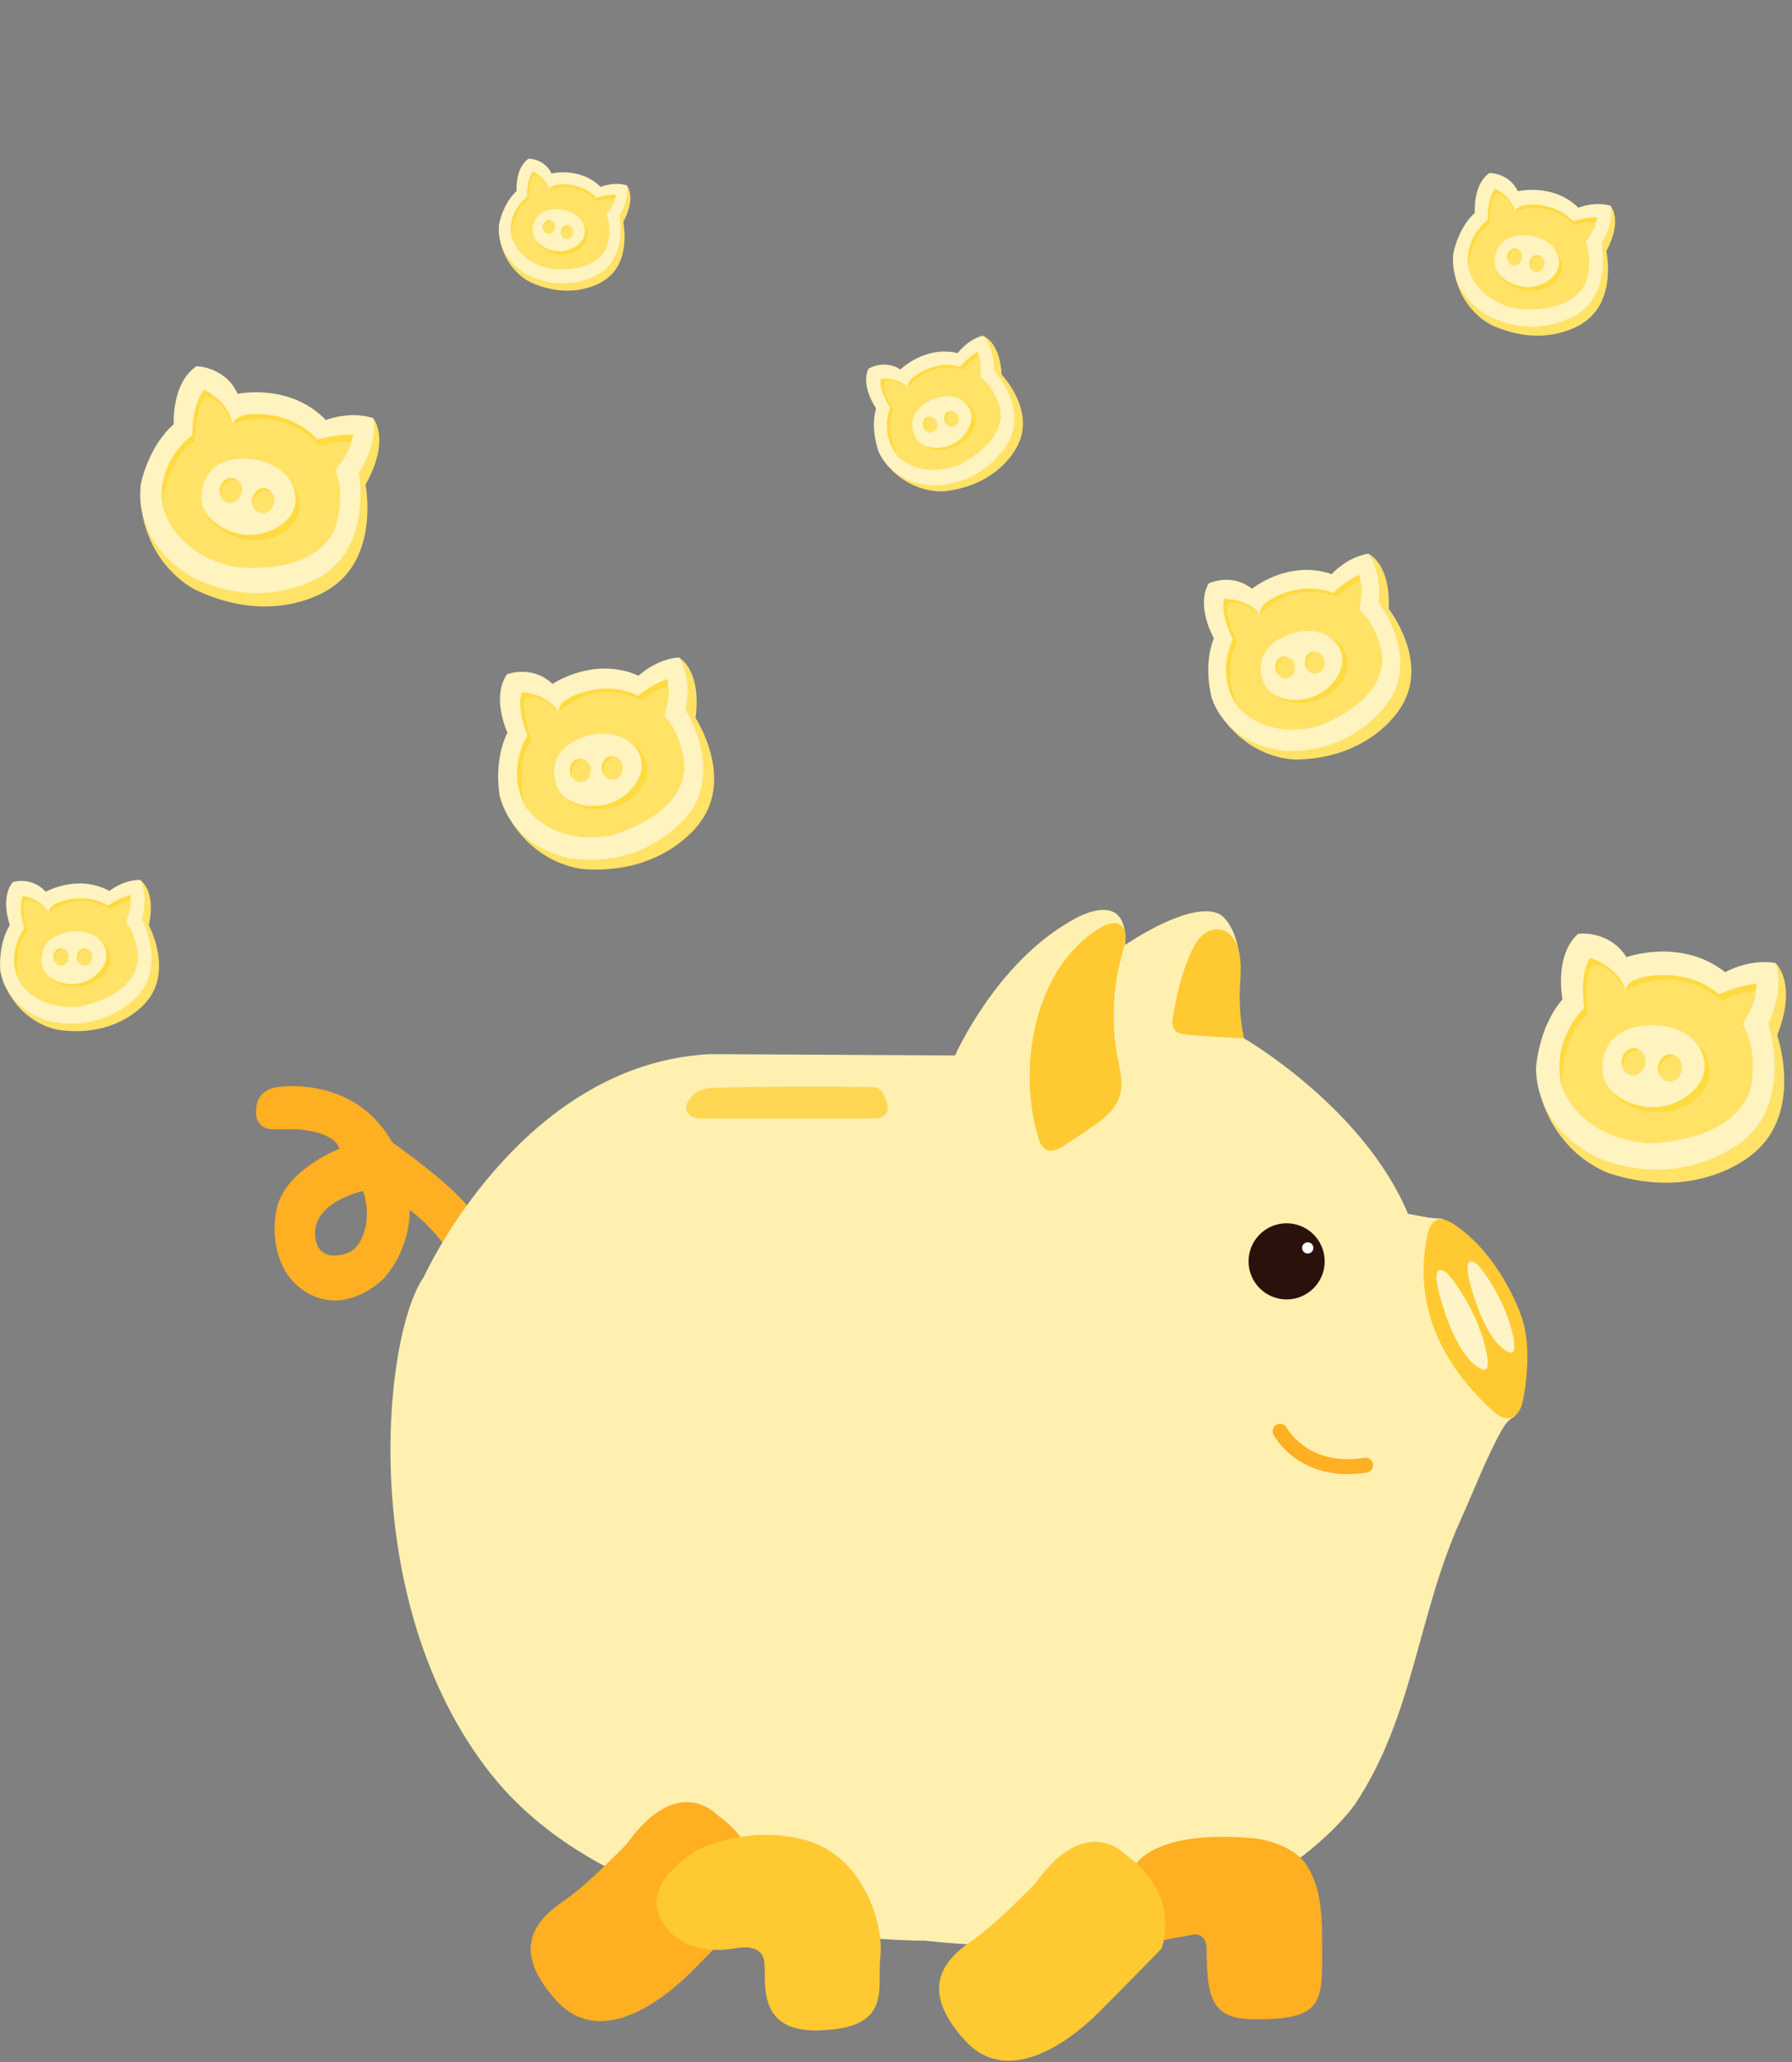 <svg width="100%" height="100%" viewBox="0 0 259 298" fill="none" xmlns="http://www.w3.org/2000/svg">
<rect x="0" y="0" width="259" height="298" fill="#808080" stroke="none"/>
<g clip-path="url(#clip0_113_24738)">
<path d="M53.922 60.41L51.802 68.3L20.602 74.43C22.192 82.51 28.372 85.28 28.372 85.28C39.672 90.63 47.512 85.17 47.512 85.17C54.922 80.63 52.842 70.09 52.832 70.02C56.552 63.39 53.922 60.42 53.922 60.42V60.41Z" fill="#FFE266"/>
<path d="M25.111 61.3C25.111 61.3 24.781 55.31 28.401 52.92C28.401 52.92 32.531 52.95 34.351 56.91C34.351 56.91 41.881 55.28 47.111 60.7C47.111 60.7 50.491 59.31 53.931 60.41C53.931 60.41 54.871 63.58 51.871 68.3C51.871 68.3 53.741 78.32 46.881 83.02C46.881 83.02 38.021 88.99 27.301 83.1C27.301 83.1 19.351 78.73 20.351 69.96C20.351 69.96 21.361 64.59 25.121 61.29L25.111 61.3Z" fill="#FFF3C0"/>
<path d="M29.531 56.32C29.531 56.32 27.861 57.79 27.801 62.87C27.801 62.87 22.751 66.35 23.421 72.81C23.421 72.81 24.361 65.97 28.171 63.81C28.171 63.81 28.651 57.87 29.811 57.34C29.811 57.34 32.061 57.63 33.591 61.32C33.591 61.32 33.451 58.41 29.521 56.32H29.531Z" fill="#FFDA40"/>
<path d="M51.092 62.82L50.742 63.85C50.742 63.85 48.352 63.68 46.252 64.5C46.252 64.5 41.312 58.53 33.602 61.32C33.602 61.32 33.702 60.57 34.872 60.1C36.042 59.63 42.082 59.22 45.892 63.53C45.892 63.53 48.482 62.69 51.092 62.82Z" fill="#FFDA40"/>
<path d="M29.822 57.34C29.822 57.34 28.332 57.77 28.182 63.81C28.182 63.81 24.452 65.43 23.432 72.81C23.432 72.81 24.542 79.77 33.692 81.88C33.692 81.88 45.022 83.56 48.332 76.57C48.332 76.57 50.122 72.15 48.482 67.92C48.482 67.92 50.592 65.42 50.742 63.86C50.742 63.86 48.512 63.46 46.252 64.51C46.252 64.51 41.242 58.35 33.602 61.33C33.602 61.33 32.362 57.64 29.822 57.35V57.34Z" fill="#FFE266"/>
<path d="M43.28 72.86C43.28 72.09 42.96 71.05 42.58 70.37C42.51 70.25 41.77 69.27 41.69 69.15C41.64 69.07 41.59 69 41.54 68.96C41.5 68.92 41.46 68.89 41.43 68.88C41.34 68.85 42.03 70.03 41.86 70.09C41.42 70.25 40.97 70.4 40.53 70.56C36.99 71.81 33.13 72.58 29.59 73.83C30.16 75.27 31.85 76.72 33.28 77.31C34.65 77.88 36.15 78.17 37.62 78.04C39.1 77.91 40.55 77.35 41.66 76.37C42.12 75.96 42.52 75.48 42.81 74.94C43.14 74.3 43.3 73.58 43.29 72.87L43.28 72.86Z" fill="#FFDA40"/>
<path d="M31.77 67.03C31.48 67.19 31.201 67.37 30.951 67.59C30.171 68.25 29.631 69.17 29.331 70.14C29.05 71.07 28.971 72.07 29.261 73C29.581 74.05 30.331 74.92 31.201 75.59C32.471 76.57 34.031 77.17 35.63 77.27C37.23 77.37 38.861 76.98 40.221 76.13C41.181 75.54 42.02 74.7 42.431 73.65C42.91 72.43 42.761 71.02 42.16 69.86C41.56 68.7 40.52 67.8 39.35 67.22C37.2 66.16 34.011 65.83 31.77 67.04V67.03Z" fill="#FFF3C0"/>
<path d="M39.091 70.92C38.971 70.81 38.831 70.72 38.681 70.66C38.041 70.38 37.431 70.61 37.001 71.05C36.661 71.4 36.441 71.88 36.411 72.36C36.391 72.62 36.441 72.88 36.531 73.12C36.721 71.27 37.871 70.75 39.091 70.92Z" fill="#FFDA40"/>
<path d="M36.531 73.12C36.621 73.36 36.771 73.58 36.961 73.75C37.341 74.1 37.911 74.24 38.401 74.08C38.661 74 38.881 73.84 39.071 73.65C39.491 73.23 39.721 72.63 39.661 72.04C39.621 71.61 39.401 71.21 39.091 70.92C37.451 70.6 36.721 71.66 36.531 73.12Z" fill="#FFE266"/>
<path d="M34.401 69.43C34.281 69.32 34.141 69.23 33.991 69.17C33.351 68.89 32.741 69.12 32.311 69.56C31.971 69.91 31.751 70.39 31.721 70.87C31.701 71.13 31.751 71.39 31.841 71.63C32.031 69.78 33.181 69.26 34.401 69.43Z" fill="#FFDA40"/>
<path d="M31.84 71.63C31.93 71.87 32.08 72.09 32.27 72.26C32.65 72.61 33.22 72.75 33.71 72.59C33.97 72.51 34.19 72.35 34.38 72.16C34.8 71.74 35.03 71.14 34.97 70.55C34.93 70.12 34.71 69.72 34.4 69.43C32.76 69.11 32.03 70.17 31.84 71.63Z" fill="#FFE266"/>
<path d="M142.04 48.509L143.626 53.552L128.725 67.741C132.4 71.597 136.731 70.961 136.731 70.961C144.756 69.954 147.14 64.246 147.14 64.246C149.609 59.194 144.813 54.17 144.775 54.132C144.499 49.222 142.03 48.509 142.03 48.509H142.04Z" fill="#FFE266"/>
<path d="M126.625 59.004C126.625 59.004 124.365 55.851 125.505 53.287C125.505 53.287 127.775 51.862 130.139 53.391C130.139 53.391 133.682 49.887 138.421 51.026C138.421 51.026 139.788 49.098 142.039 48.5C142.039 48.5 143.654 49.906 143.654 53.524C143.654 53.524 148.155 58.349 146.047 63.297C146.047 63.297 143.293 69.631 135.391 70.144C135.391 70.144 129.531 70.524 127.034 65.386C127.034 65.386 125.723 62.1 126.625 58.994V59.004Z" fill="#FFF3C0"/>
<path d="M127.309 54.748C127.309 54.748 126.91 56.135 128.639 58.918C128.639 58.918 127.091 62.574 129.703 65.86C129.703 65.86 127.841 61.795 129.171 59.297C129.171 59.297 127.366 55.888 127.813 55.195C127.813 55.195 129.142 54.568 131.26 56.05C131.26 56.05 130.168 54.511 127.3 54.739L127.309 54.748Z" fill="#FFDA40"/>
<path d="M141.328 50.808L141.499 51.491C141.499 51.491 140.141 52.232 139.277 53.41C139.277 53.41 134.509 51.871 131.27 56.069C131.27 56.069 131.061 55.623 131.536 54.958C132.011 54.293 135.164 51.966 138.735 53.002C138.735 53.002 139.856 51.643 141.328 50.808Z" fill="#FFDA40"/>
<path d="M127.814 55.206C127.814 55.206 127.149 55.956 129.172 59.308C129.172 59.308 127.7 61.483 129.703 65.871C129.703 65.871 132.724 69.29 138.45 67.257C138.45 67.257 145.212 64.237 144.595 59.27C144.595 59.27 144.035 56.241 141.67 54.493C141.67 54.493 141.955 52.394 141.489 51.492C141.489 51.492 140.131 52.053 139.267 53.411C139.267 53.411 134.395 51.796 131.261 56.07C131.261 56.07 129.305 54.484 127.814 55.215V55.206Z" fill="#FFE266"/>
<path d="M140.548 58.994C140.273 58.576 139.741 58.12 139.304 57.883C139.228 57.835 138.478 57.56 138.393 57.531C138.336 57.503 138.288 57.484 138.241 57.474C138.203 57.474 138.174 57.465 138.155 57.474C138.098 57.493 138.877 57.892 138.81 57.987C138.62 58.225 138.431 58.462 138.25 58.709C136.75 60.618 134.917 62.385 133.416 64.293C134.233 64.882 135.648 65.091 136.636 64.911C137.576 64.74 138.497 64.379 139.257 63.8C140.017 63.22 140.615 62.404 140.881 61.482C140.995 61.102 141.042 60.703 141.004 60.305C140.966 59.839 140.795 59.393 140.548 59.004V58.994Z" fill="#FFDA40"/>
<path d="M132.247 59.821C132.143 60.011 132.057 60.21 131.991 60.41C131.791 61.036 131.82 61.73 131.991 62.366C132.162 62.964 132.466 63.544 132.94 63.952C133.482 64.417 134.194 64.626 134.897 64.693C135.932 64.788 136.986 64.569 137.898 64.066C138.81 63.563 139.56 62.784 140.006 61.844C140.32 61.188 140.491 60.438 140.358 59.726C140.196 58.9 139.626 58.168 138.895 57.75C138.164 57.333 137.281 57.19 136.445 57.285C134.906 57.456 133.045 58.377 132.247 59.821Z" fill="#FFF3C0"/>
<path d="M137.594 59.393C137.49 59.374 137.385 59.374 137.281 59.393C136.834 59.46 136.578 59.801 136.502 60.191C136.436 60.495 136.483 60.837 136.635 61.112C136.72 61.264 136.834 61.388 136.967 61.492C136.426 60.409 136.872 59.735 137.594 59.403V59.393Z" fill="#FFDA40"/>
<path d="M136.967 61.483C137.1 61.578 137.252 61.654 137.414 61.683C137.746 61.74 138.097 61.616 138.316 61.36C138.43 61.227 138.496 61.056 138.534 60.894C138.62 60.524 138.534 60.106 138.297 59.812C138.126 59.593 137.87 59.451 137.594 59.403C136.587 59.793 136.559 60.638 136.967 61.493V61.483Z" fill="#FFE266"/>
<path d="M134.518 60.21C134.414 60.191 134.309 60.191 134.205 60.21C133.758 60.276 133.502 60.618 133.426 61.007C133.359 61.311 133.407 61.653 133.559 61.928C133.644 62.081 133.758 62.204 133.891 62.308C133.35 61.226 133.796 60.551 134.518 60.219V60.21Z" fill="#FFDA40"/>
<path d="M133.891 62.299C134.024 62.394 134.176 62.47 134.338 62.499C134.67 62.556 135.021 62.432 135.24 62.176C135.354 62.043 135.42 61.872 135.458 61.71C135.544 61.34 135.458 60.922 135.221 60.628C135.05 60.409 134.793 60.267 134.518 60.219C133.511 60.609 133.483 61.454 133.891 62.309V62.299Z" fill="#FFE266"/>
<path d="M232.769 29.73L231.439 35.13L210.279 39.76C211.479 45.24 215.729 47.04 215.729 47.04C223.499 50.52 228.769 46.69 228.769 46.69C233.749 43.49 232.179 36.34 232.169 36.29C234.609 31.72 232.769 29.74 232.769 29.74V29.73Z" fill="#FFE266"/>
<path d="M213.16 30.75C213.16 30.75 212.84 26.68 215.27 25C215.27 25 218.09 24.96 219.38 27.63C219.38 27.63 224.48 26.41 228.13 30.02C228.13 30.02 230.41 29.03 232.77 29.72C232.77 29.72 233.45 31.87 231.48 35.12C231.48 35.12 232.9 41.92 228.29 45.22C228.29 45.22 222.34 49.42 214.96 45.56C214.96 45.56 209.48 42.7 210.04 36.71C210.04 36.71 210.65 33.04 213.16 30.74V30.75Z" fill="#FFF3C0"/>
<path d="M216.099 27.29C216.099 27.29 214.979 28.31 215.019 31.78C215.019 31.78 211.629 34.22 212.179 38.61C212.179 38.61 212.719 33.94 215.289 32.41C215.289 32.41 215.53 28.36 216.31 27.98C216.31 27.98 217.849 28.14 218.949 30.63C218.949 30.63 218.81 28.65 216.11 27.28L216.099 27.29Z" fill="#FFDA40"/>
<path d="M230.869 31.41L230.649 32.12C230.649 32.12 229.019 32.04 227.599 32.63C227.599 32.63 224.149 28.64 218.939 30.65C218.939 30.65 218.989 30.14 219.789 29.8C220.589 29.46 224.689 29.09 227.339 31.97C227.339 31.97 229.089 31.36 230.869 31.41Z" fill="#FFDA40"/>
<path d="M216.31 27.99C216.31 27.99 215.3 28.3 215.29 32.42C215.29 32.42 212.78 33.57 212.18 38.62C212.18 38.62 213.04 43.35 219.3 44.64C219.3 44.64 227.04 45.62 229.2 40.81C229.2 40.81 230.35 37.77 229.18 34.92C229.18 34.92 230.58 33.18 230.66 32.12C230.66 32.12 229.13 31.88 227.61 32.63C227.61 32.63 224.11 28.51 218.95 30.65C218.95 30.65 218.05 28.15 216.31 28V27.99Z" fill="#FFE266"/>
<path d="M225.701 38.36C225.681 37.83 225.451 37.13 225.191 36.68C225.141 36.6 224.621 35.94 224.571 35.86C224.541 35.81 224.501 35.76 224.471 35.73C224.441 35.7 224.421 35.68 224.391 35.68C224.331 35.66 224.811 36.45 224.701 36.5C224.401 36.61 224.101 36.73 223.801 36.84C221.401 37.74 218.791 38.32 216.391 39.22C216.801 40.19 217.971 41.16 218.951 41.54C219.891 41.91 220.911 42.08 221.921 41.97C222.921 41.86 223.901 41.46 224.651 40.78C224.961 40.5 225.231 40.16 225.411 39.79C225.621 39.35 225.721 38.86 225.711 38.37L225.701 38.36Z" fill="#FFDA40"/>
<path d="M217.78 34.56C217.58 34.67 217.4 34.8 217.23 34.95C216.71 35.41 216.35 36.04 216.17 36.71C215.99 37.34 215.96 38.03 216.17 38.66C216.4 39.37 216.93 39.95 217.53 40.39C218.41 41.04 219.48 41.42 220.57 41.47C221.66 41.52 222.77 41.22 223.68 40.63C224.32 40.21 224.88 39.63 225.15 38.91C225.46 38.07 225.34 37.11 224.91 36.33C224.48 35.55 223.76 34.95 222.96 34.57C221.48 33.88 219.3 33.7 217.8 34.56H217.78Z" fill="#FFF3C0"/>
<path d="M222.82 37.1C222.74 37.03 222.64 36.97 222.54 36.93C222.1 36.75 221.69 36.91 221.4 37.22C221.18 37.46 221.03 37.79 221.02 38.12C221.02 38.3 221.04 38.48 221.11 38.64C221.22 37.37 221.99 37.01 222.82 37.1Z" fill="#FFDA40"/>
<path d="M221.109 38.64C221.179 38.8 221.279 38.95 221.409 39.06C221.679 39.29 222.059 39.38 222.399 39.26C222.569 39.2 222.719 39.09 222.849 38.96C223.129 38.67 223.279 38.25 223.229 37.85C223.189 37.56 223.039 37.29 222.819 37.1C221.699 36.9 221.209 37.64 221.109 38.64Z" fill="#FFE266"/>
<path d="M219.601 36.15C219.521 36.08 219.421 36.02 219.321 35.98C218.881 35.8 218.471 35.96 218.181 36.27C217.961 36.51 217.811 36.84 217.801 37.17C217.801 37.35 217.821 37.53 217.891 37.69C218.001 36.42 218.771 36.06 219.601 36.15Z" fill="#FFDA40"/>
<path d="M217.891 37.69C217.961 37.85 218.061 38 218.191 38.11C218.461 38.34 218.841 38.43 219.181 38.31C219.351 38.25 219.501 38.14 219.631 38.01C219.911 37.72 220.061 37.3 220.011 36.9C219.971 36.61 219.821 36.34 219.601 36.15C218.481 35.95 217.991 36.69 217.891 37.69Z" fill="#FFE266"/>
<path d="M90.583 26.773L89.499 31.158L72.32 34.911C73.289 39.361 76.746 40.815 76.746 40.815C83.053 43.64 87.323 40.528 87.323 40.528C91.363 37.933 90.091 32.127 90.082 32.086C92.061 28.382 90.575 26.765 90.575 26.765L90.583 26.773Z" fill="#FFE266"/>
<path d="M74.669 27.602C74.669 27.602 74.414 24.293 76.385 22.93C76.385 22.93 78.668 22.897 79.719 25.065C79.719 25.065 83.858 24.071 86.814 27.011C86.814 27.011 88.67 26.206 90.575 26.773C90.575 26.773 91.133 28.514 89.524 31.158C89.524 31.158 90.674 36.676 86.937 39.353C86.937 39.353 82.109 42.761 76.114 39.632C76.114 39.632 71.663 37.317 72.123 32.455C72.123 32.455 72.624 29.474 74.661 27.61L74.669 27.602Z" fill="#FFF3C0"/>
<path d="M77.051 24.793C77.051 24.793 76.139 25.623 76.172 28.431C76.172 28.431 73.421 30.41 73.865 33.974C73.865 33.974 74.308 30.18 76.386 28.948C76.386 28.948 76.583 25.656 77.215 25.352C77.215 25.352 78.463 25.483 79.35 27.503C79.35 27.503 79.235 25.902 77.043 24.785L77.051 24.793Z" fill="#FFDA40"/>
<path d="M89.047 28.136L88.866 28.711C88.866 28.711 87.544 28.645 86.394 29.122C86.394 29.122 83.594 25.878 79.365 27.512C79.365 27.512 79.406 27.093 80.055 26.823C80.704 26.552 84.029 26.248 86.189 28.588C86.189 28.588 87.61 28.095 89.055 28.136H89.047Z" fill="#FFDA40"/>
<path d="M77.223 25.36C77.223 25.36 76.402 25.614 76.394 28.956C76.394 28.956 74.349 29.893 73.873 33.982C73.873 33.982 74.571 37.817 79.646 38.868C79.646 38.868 85.928 39.665 87.677 35.764C87.677 35.764 88.613 33.3 87.661 30.977C87.661 30.977 88.802 29.564 88.868 28.702C88.868 28.702 87.628 28.505 86.396 29.113C86.396 29.113 83.555 25.77 79.367 27.503C79.367 27.503 78.636 25.475 77.232 25.352L77.223 25.36Z" fill="#FFE266"/>
<path d="M84.844 33.778C84.828 33.351 84.647 32.784 84.434 32.415C84.393 32.349 83.974 31.815 83.925 31.75C83.9 31.709 83.867 31.668 83.842 31.643C83.818 31.618 83.801 31.602 83.777 31.602C83.728 31.585 84.122 32.226 84.023 32.267C83.777 32.357 83.539 32.448 83.292 32.538C81.346 33.269 79.227 33.737 77.281 34.476C77.618 35.264 78.562 36.044 79.359 36.356C80.123 36.652 80.952 36.792 81.765 36.71C82.578 36.619 83.374 36.299 83.974 35.741C84.22 35.511 84.442 35.24 84.59 34.936C84.762 34.583 84.844 34.18 84.828 33.786L84.844 33.778Z" fill="#FFDA40"/>
<path d="M78.413 30.69C78.257 30.78 78.101 30.887 77.961 31.01C77.534 31.379 77.247 31.897 77.099 32.439C76.951 32.956 76.926 33.514 77.099 34.015C77.288 34.59 77.715 35.066 78.199 35.419C78.914 35.945 79.784 36.257 80.671 36.298C81.558 36.339 82.453 36.101 83.2 35.617C83.726 35.28 84.177 34.804 84.391 34.221C84.645 33.539 84.547 32.759 84.194 32.127C83.841 31.494 83.266 31.002 82.609 30.698C81.41 30.139 79.644 29.992 78.421 30.69H78.413Z" fill="#FFF3C0"/>
<path d="M82.51 32.759C82.445 32.702 82.363 32.652 82.281 32.62C81.927 32.472 81.591 32.603 81.361 32.858C81.18 33.055 81.065 33.326 81.049 33.589C81.049 33.728 81.065 33.876 81.123 34.007C81.205 32.981 81.837 32.677 82.51 32.759Z" fill="#FFDA40"/>
<path d="M81.123 33.999C81.18 34.13 81.254 34.245 81.369 34.344C81.583 34.533 81.903 34.598 82.166 34.508C82.305 34.459 82.429 34.368 82.535 34.262C82.757 34.024 82.889 33.687 82.847 33.367C82.815 33.129 82.7 32.907 82.519 32.759C81.608 32.603 81.213 33.194 81.131 34.007L81.123 33.999Z" fill="#FFE266"/>
<path d="M79.899 31.988C79.834 31.93 79.751 31.881 79.669 31.848C79.316 31.7 78.98 31.832 78.749 32.086C78.569 32.283 78.454 32.554 78.438 32.817C78.438 32.957 78.454 33.105 78.511 33.236C78.594 32.209 79.226 31.906 79.899 31.988Z" fill="#FFDA40"/>
<path d="M78.512 33.236C78.569 33.367 78.643 33.482 78.758 33.581C78.972 33.77 79.292 33.835 79.555 33.745C79.694 33.696 79.817 33.605 79.924 33.498C80.146 33.26 80.277 32.924 80.236 32.603C80.203 32.365 80.088 32.144 79.908 31.996C78.996 31.84 78.602 32.431 78.52 33.244L78.512 33.236Z" fill="#FFE266"/>
<path d="M197.736 80.018L199.217 87.061H199.226L177.145 104.329C181.614 110.05 187.581 109.75 187.581 109.75C198.591 109.442 202.584 102.02 202.584 102.02C206.595 95.497 200.751 88.039 200.716 87.986C200.989 81.296 197.745 80 197.745 80L197.736 80.018Z" fill="#FFE266"/>
<path d="M175.444 92.217C175.444 92.217 172.791 87.642 174.677 84.319C174.677 84.319 177.939 82.697 180.945 85.077C180.945 85.077 186.207 80.793 192.483 82.961C192.483 82.961 194.59 80.519 197.728 80.017C197.728 80.017 199.729 82.133 199.253 87.043C199.253 87.043 204.727 94.174 201.21 100.609C201.21 100.609 196.635 108.842 185.855 108.489C185.855 108.489 177.859 108.234 175.153 100.935C175.153 100.935 173.805 96.307 175.444 92.217Z" fill="#FFF3C0"/>
<path d="M176.934 86.54C176.934 86.54 176.202 88.365 178.194 92.376C178.194 92.376 175.612 97.127 178.723 101.94C178.723 101.94 176.731 96.184 178.864 92.975C178.864 92.975 176.863 88.118 177.569 87.237C177.569 87.237 179.455 86.558 182.135 88.85C182.135 88.85 180.865 86.62 176.943 86.54H176.934Z" fill="#FFDA40"/>
<path d="M196.467 83.04L196.608 83.993C196.608 83.993 194.669 84.812 193.338 86.293C193.338 86.293 187.07 83.569 182.125 88.85C182.125 88.85 181.896 88.224 182.637 87.386C183.377 86.549 187.952 83.807 192.668 85.685C192.668 85.685 194.369 83.993 196.476 83.049L196.467 83.04Z" fill="#FFDA40"/>
<path d="M177.569 87.228C177.569 87.228 176.573 88.162 178.865 92.966C178.865 92.966 176.582 95.725 178.724 101.931C178.724 101.931 182.373 106.964 190.403 104.963C190.403 104.963 199.976 101.764 199.791 94.941C199.791 94.941 199.43 90.754 196.459 88.083C196.459 88.083 197.12 85.271 196.618 83.993C196.618 83.993 194.705 84.566 193.348 86.293C193.348 86.293 186.948 83.455 182.135 88.85C182.135 88.85 179.693 86.443 177.569 87.237V87.228Z" fill="#FFE266"/>
<path d="M194.344 94.051C194.027 93.443 193.365 92.755 192.801 92.376C192.696 92.306 191.726 91.83 191.62 91.777C191.55 91.733 191.488 91.697 191.426 91.689C191.382 91.671 191.338 91.662 191.303 91.671C191.215 91.68 192.228 92.332 192.123 92.447C191.84 92.746 191.55 93.046 191.268 93.346C188.976 95.743 186.261 97.885 183.969 100.283C184.991 101.182 186.895 101.658 188.253 101.552C189.557 101.447 190.844 101.076 191.955 100.389C193.066 99.701 193.983 98.679 194.467 97.462C194.67 96.96 194.793 96.422 194.793 95.876C194.793 95.241 194.635 94.615 194.344 94.051Z" fill="#FFDA40"/>
<path d="M182.972 94.061C182.805 94.299 182.664 94.554 182.549 94.827C182.197 95.656 182.144 96.59 182.294 97.481C182.443 98.318 182.787 99.138 183.378 99.755C184.048 100.451 184.982 100.839 185.934 101.015C187.327 101.28 188.79 101.121 190.086 100.566C191.382 100.011 192.51 99.041 193.242 97.833C193.762 96.987 194.088 95.991 193.991 95.004C193.885 93.858 193.198 92.8 192.263 92.13C191.329 91.46 190.156 91.16 189.002 91.178C186.886 91.204 184.25 92.218 182.972 94.061Z" fill="#FFF3C0"/>
<path d="M190.28 94.2C190.139 94.165 189.998 94.147 189.857 94.156C189.249 94.191 188.852 94.614 188.694 95.135C188.57 95.54 188.588 96.007 188.755 96.404C188.843 96.615 188.984 96.8 189.152 96.959C188.561 95.425 189.258 94.561 190.28 94.209V94.2Z" fill="#FFDA40"/>
<path d="M189.142 96.951C189.31 97.1 189.513 97.215 189.724 97.277C190.165 97.4 190.667 97.277 190.985 96.959C191.152 96.792 191.267 96.58 191.337 96.351C191.496 95.857 191.443 95.284 191.161 94.844C190.958 94.526 190.632 94.288 190.262 94.2C188.843 94.606 188.693 95.734 189.134 96.951H189.142Z" fill="#FFE266"/>
<path d="M185.995 94.897C185.854 94.862 185.713 94.844 185.572 94.853C184.964 94.889 184.567 95.312 184.408 95.832C184.285 96.237 184.303 96.704 184.47 97.101C184.558 97.313 184.699 97.498 184.867 97.656C184.276 96.123 184.973 95.259 185.995 94.906V94.897Z" fill="#FFDA40"/>
<path d="M184.867 97.648C185.034 97.798 185.237 97.912 185.449 97.974C185.89 98.097 186.392 97.974 186.709 97.656C186.877 97.489 186.991 97.278 187.062 97.048C187.221 96.555 187.168 95.982 186.886 95.541C186.683 95.224 186.357 94.986 185.986 94.897C184.567 95.303 184.417 96.431 184.858 97.648H184.867Z" fill="#FFE266"/>
<path d="M20.263 127.159L20.482 132.802L1.135 143.247C3.837 148.259 8.494 148.816 8.494 148.816C17.049 150.03 21.112 144.817 21.112 144.817C25.074 140.298 21.541 133.769 21.514 133.724C22.609 128.583 20.263 127.159 20.263 127.159Z" fill="#FFE266"/>
<path d="M1.417 133.651C1.417 133.651 -0.035 129.762 1.864 127.443C1.864 127.443 4.603 126.612 6.612 128.858C6.612 128.858 11.25 126.238 15.815 128.739C15.815 128.739 17.76 127.132 20.262 127.151C20.262 127.151 21.531 129.05 20.517 132.784C20.517 132.784 23.804 139.02 20.244 143.53C20.244 143.53 15.624 149.291 7.333 147.602C7.333 147.602 1.189 146.351 0.056 140.353C0.056 140.353 -0.373 136.6 1.426 133.651H1.417Z" fill="#FFF3C0"/>
<path d="M3.316 129.459C3.316 129.459 2.512 130.774 3.516 134.134C3.516 134.134 0.896 137.467 2.658 141.594C2.658 141.594 1.882 136.882 3.955 134.682C3.955 134.682 3.051 130.665 3.708 130.071C3.708 130.071 5.251 129.797 7.022 131.925C7.022 131.925 6.329 130.035 3.306 129.459H3.316Z" fill="#FFDA40"/>
<path d="M18.883 129.325L18.864 130.073C18.864 130.073 17.257 130.457 16.034 131.425C16.034 131.425 11.542 128.494 7.031 131.918C7.031 131.918 6.94 131.406 7.616 130.849C8.291 130.292 12.199 128.786 15.596 130.849C15.596 130.849 17.13 129.763 18.883 129.315V129.325Z" fill="#FFDA40"/>
<path d="M3.717 130.073C3.717 130.073 2.822 130.657 3.964 134.684C3.964 134.684 1.836 136.519 2.667 141.595C2.667 141.595 4.831 145.969 11.295 145.475C11.295 145.475 19.12 144.261 19.878 138.966C19.878 138.966 20.151 135.679 18.207 133.223C18.207 133.223 19.083 131.132 18.864 130.082C18.864 130.082 17.303 130.274 16.034 131.433C16.034 131.433 11.46 128.393 7.031 131.926C7.031 131.926 5.461 129.744 3.717 130.073Z" fill="#FFE266"/>
<path d="M15.789 137.559C15.624 137.047 15.204 136.426 14.821 136.061C14.748 135.997 14.063 135.504 13.981 135.44C13.935 135.395 13.889 135.358 13.844 135.34C13.807 135.322 13.78 135.312 13.753 135.312C13.689 135.312 14.383 135.942 14.282 136.025C14.017 136.216 13.762 136.408 13.497 136.609C11.415 138.161 9.023 139.458 6.941 141.01C7.617 141.841 9.023 142.452 10.091 142.553C11.114 142.644 12.155 142.525 13.104 142.142C14.054 141.758 14.894 141.092 15.432 140.215C15.652 139.85 15.825 139.458 15.898 139.038C15.98 138.554 15.944 138.042 15.789 137.568V137.559Z" fill="#FFDA40"/>
<path d="M6.996 136.071C6.832 136.235 6.695 136.418 6.567 136.61C6.184 137.203 6.02 137.924 6.02 138.627C6.02 139.294 6.184 139.979 6.558 140.527C6.987 141.157 7.654 141.577 8.366 141.841C9.407 142.225 10.557 142.298 11.635 142.042C12.712 141.787 13.707 141.184 14.438 140.344C14.949 139.76 15.332 139.029 15.387 138.253C15.451 137.349 15.068 136.445 14.428 135.806C13.789 135.167 12.922 134.775 12.027 134.638C10.393 134.382 8.211 134.811 6.987 136.071H6.996Z" fill="#FFF3C0"/>
<path d="M12.629 137.139C12.529 137.093 12.419 137.057 12.31 137.048C11.835 136.993 11.47 137.267 11.278 137.65C11.123 137.951 11.077 138.317 11.159 138.636C11.205 138.81 11.287 138.974 11.397 139.12C11.141 137.86 11.799 137.276 12.629 137.139Z" fill="#FFDA40"/>
<path d="M11.387 139.119C11.497 139.256 11.634 139.375 11.798 139.448C12.118 139.594 12.528 139.576 12.821 139.366C12.976 139.256 13.085 139.11 13.177 138.946C13.368 138.581 13.396 138.133 13.241 137.759C13.122 137.485 12.903 137.266 12.629 137.138C11.479 137.266 11.214 138.115 11.396 139.119H11.387Z" fill="#FFE266"/>
<path d="M9.223 137.121C9.123 137.075 9.013 137.039 8.904 137.029C8.429 136.975 8.064 137.249 7.872 137.632C7.717 137.933 7.671 138.299 7.753 138.618C7.799 138.792 7.881 138.956 7.991 139.102C7.735 137.842 8.392 137.258 9.223 137.121Z" fill="#FFDA40"/>
<path d="M7.981 139.093C8.091 139.23 8.228 139.349 8.392 139.422C8.711 139.568 9.122 139.55 9.414 139.34C9.57 139.23 9.679 139.084 9.771 138.92C9.962 138.554 9.99 138.107 9.834 137.733C9.716 137.459 9.497 137.24 9.223 137.112C8.072 137.24 7.808 138.089 7.99 139.093H7.981Z" fill="#FFE266"/>
<path d="M256.616 139.143L255.508 147.927L222.928 159.153C225.834 167.587 232.886 169.641 232.886 169.641C245.806 173.692 253.416 166.668 253.416 166.668C260.695 160.696 256.89 149.697 256.862 149.611C259.862 141.944 256.606 139.143 256.606 139.143H256.616Z" fill="#FFE266"/>
<path d="M225.824 144.396C225.824 144.396 224.575 138.016 228.105 134.921C228.105 134.921 232.545 134.334 235.081 138.31C235.081 138.31 242.919 135.442 249.346 140.477C249.346 140.477 252.763 138.49 256.616 139.152C256.616 139.152 258.092 142.418 255.574 147.927C255.574 147.927 259.077 158.405 252.413 164.473C252.413 164.473 243.799 172.206 231.409 167.483C231.409 167.483 222.227 163.98 222 154.42C222 154.42 222.284 148.504 225.824 144.406V144.396Z" fill="#FFF3C0"/>
<path d="M229.838 138.385C229.838 138.385 228.257 140.212 228.957 145.673C228.957 145.673 224.054 150.16 225.739 156.994C225.739 156.994 225.739 149.507 229.497 146.629C229.497 146.629 229.128 140.183 230.292 139.445C230.292 139.445 232.753 139.417 234.949 143.146C234.949 143.146 234.362 140.051 229.838 138.385Z" fill="#FFDA40"/>
<path d="M253.927 142.153L253.71 143.317C253.71 143.317 251.126 143.497 248.986 144.68C248.986 144.68 242.796 139.01 234.939 143.156C234.939 143.156 234.93 142.332 236.113 141.651C237.296 140.969 243.723 139.625 248.447 143.686C248.447 143.686 251.097 142.399 253.918 142.153H253.927Z" fill="#FFDA40"/>
<path d="M230.291 139.445C230.291 139.445 228.758 140.126 229.496 146.629C229.496 146.629 225.738 148.92 225.738 156.994C225.738 156.994 227.963 164.302 238.1 165.191C238.1 165.191 250.51 165.314 253.028 157.306C253.028 157.306 254.286 152.299 251.901 148.002C251.901 148.002 253.794 145.001 253.728 143.307C253.728 143.307 251.267 143.212 249.005 144.67C249.005 144.67 242.71 138.811 234.958 143.146C234.958 143.146 233.084 139.369 230.301 139.445H230.291Z" fill="#FFE266"/>
<path d="M247.047 154.089C246.924 153.256 246.431 152.196 245.93 151.524C245.835 151.401 244.898 150.464 244.794 150.351C244.737 150.275 244.671 150.209 244.605 150.161C244.557 150.123 244.51 150.095 244.472 150.095C244.368 150.076 245.286 151.24 245.106 151.325C244.652 151.562 244.197 151.789 243.753 152.026C240.137 153.891 236.114 155.292 232.498 157.166C233.331 158.623 235.347 159.93 236.975 160.356C238.528 160.763 240.175 160.848 241.746 160.488C243.308 160.128 244.784 159.314 245.835 158.093C246.27 157.592 246.63 157.014 246.848 156.39C247.103 155.661 247.17 154.856 247.056 154.089H247.047Z" fill="#FFDA40"/>
<path d="M233.822 149.555C233.528 149.773 233.263 150.009 233.017 150.274C232.27 151.098 231.834 152.158 231.664 153.256C231.503 154.288 231.569 155.386 232.014 156.332C232.516 157.411 233.443 158.235 234.475 158.822C235.98 159.683 237.75 160.09 239.482 159.967C241.214 159.835 242.909 159.172 244.243 158.064C245.181 157.288 245.966 156.266 246.25 155.073C246.581 153.701 246.212 152.196 245.389 151.041C244.565 149.886 243.325 149.072 241.981 148.627C239.511 147.804 236.046 147.927 233.822 149.564V149.555Z" fill="#FFF3C0"/>
<path d="M242.265 152.632C242.123 152.537 241.962 152.452 241.792 152.404C241.063 152.206 240.438 152.537 240.05 153.067C239.738 153.493 239.577 154.042 239.615 154.563C239.634 154.847 239.719 155.121 239.861 155.367C239.795 153.351 240.949 152.622 242.275 152.622L242.265 152.632Z" fill="#FFDA40"/>
<path d="M239.852 155.377C239.984 155.623 240.174 155.831 240.401 155.992C240.864 156.304 241.489 156.37 241.991 156.124C242.256 156.001 242.474 155.793 242.644 155.556C243.032 155.045 243.193 154.364 243.042 153.739C242.928 153.285 242.644 152.887 242.256 152.632C240.448 152.527 239.823 153.786 239.842 155.377H239.852Z" fill="#FFE266"/>
<path d="M237.013 151.731C236.871 151.637 236.71 151.551 236.54 151.504C235.811 151.305 235.186 151.637 234.798 152.167C234.486 152.593 234.325 153.142 234.363 153.662C234.382 153.946 234.467 154.221 234.609 154.467C234.543 152.451 235.698 151.722 237.023 151.722L237.013 151.731Z" fill="#FFDA40"/>
<path d="M234.59 154.476C234.722 154.722 234.912 154.93 235.139 155.091C235.603 155.404 236.228 155.47 236.729 155.224C236.994 155.101 237.212 154.893 237.382 154.656C237.77 154.145 237.931 153.463 237.78 152.839C237.666 152.384 237.382 151.987 236.994 151.731C235.186 151.627 234.562 152.886 234.58 154.476H234.59Z" fill="#FFE266"/>
<path d="M56.671 165.052C51.581 155.955 41.683 156.886 40.481 157.038C39.279 157.189 37.135 157.557 37.005 160.481C36.875 163.405 39.593 163.178 39.593 163.178H43.156C48.776 163.709 49.047 165.994 49.047 165.994C49.047 165.994 41.098 169.037 39.95 174.831C39.138 178.903 40.015 184.827 45.159 187.198C50.661 189.732 55.469 184.729 55.469 184.729C59.487 180.181 59.216 174.831 59.216 174.831C63.765 178.307 65.4 181.859 65.4 181.859C66.126 180.04 68.476 175.545 68.476 175.545C66.461 171.874 56.671 165.062 56.671 165.062V165.052ZM51.126 180.538C50 181.48 45.961 182.52 45.56 178.773C45.008 173.618 52.502 172.102 52.502 172.102C53.877 176.509 52.253 179.607 51.126 180.538Z" fill="#FFAF22"/>
<path d="M208.492 176.088C206.976 176.034 206.358 175.925 206.358 175.925L203.499 175.395C197.056 159.984 179.75 150.01 179.75 150.01C178.786 146.848 179.208 141.173 179.208 141.173C179.49 133.841 176.284 132.098 176.284 132.098C172.093 129.986 162.628 136.538 162.628 136.538C163.126 127.679 154.658 133.148 154.658 133.148C143.817 139.375 138.034 152.512 138.034 152.512L102.675 152.317C75.178 153.659 61.241 184.546 61.241 184.546C55.371 192.885 51.407 231.514 70.879 256.238C90.351 280.952 133.713 280.421 133.713 280.421C179.068 285.511 195.864 260.678 195.864 260.678C204.366 247.878 204.864 233.355 211.156 219.515C212.997 215.464 214.936 210.32 217.156 206.465C218.13 204.786 218.91 204.754 218.91 204.754L208.481 176.109L208.492 176.088Z" fill="#FFF0B0"/>
<path d="M103.639 262.238C103.639 262.238 97.997 256.044 90.59 266.44C90.59 266.44 85.175 272.082 81.893 274.378C78.601 276.674 72.926 280.757 80.366 289.031C86.734 296.113 95.809 289.031 99.86 284.98C103.91 280.93 108.848 275.851 108.848 275.851C108.848 275.851 111.924 268.054 103.639 262.238Z" fill="#FFAF22"/>
<path d="M163.496 278.537C163.496 278.537 164.676 280.974 167.644 280.432C170.611 279.891 172.647 279.523 172.647 279.523C172.647 279.523 174.347 279.36 174.38 281.569C174.477 288.565 174.932 291.793 181.386 291.793C191.09 291.793 191.144 289.551 191.09 281.569C191.068 277.616 191.22 272.841 188.621 269.191C187.126 267.101 183.628 265.855 181.061 265.617C174.347 265 158.752 264.924 163.485 278.526L163.496 278.537Z" fill="#FFAF22"/>
<path d="M209.435 176.489C209.652 176.598 209.868 176.728 210.063 176.858C213.897 179.392 216.691 183.258 218.705 187.395C219.333 188.684 219.897 190.016 220.243 191.413C220.666 193.08 220.774 194.813 220.752 196.535C220.72 198.571 220.481 200.596 220.059 202.578C219.777 203.899 218.889 205.318 217.308 204.842C216.648 204.647 216.106 204.181 215.597 203.715C211.699 200.141 208.428 195.745 206.836 190.698C205.601 186.778 205.417 182.532 206.295 178.515C206.489 177.594 206.869 176.565 207.746 176.262C208.298 176.067 208.883 176.229 209.424 176.5L209.435 176.489Z" fill="#FFC931"/>
<path d="M162.542 136.515C162.477 136.808 162.401 137.089 162.325 137.36C160.831 142.385 160.56 147.767 161.545 152.922C161.881 154.677 162.358 156.496 161.881 158.207C161.253 160.46 159.174 161.954 157.224 163.254L154.019 165.398C153.152 165.983 152.048 166.578 151.138 166.069C150.521 165.723 150.239 164.997 150.044 164.315C147.044 154.308 149.362 139.851 159.087 134.024C159.943 133.515 161.058 133.093 161.903 133.635C162.802 134.209 162.78 135.4 162.542 136.504V136.515Z" fill="#FFC931"/>
<path d="M175.906 134.275C175.05 134.275 174.205 134.719 173.588 135.336C172.852 136.073 172.386 137.026 171.974 137.979C170.718 140.913 170.003 143.978 169.494 147.108C169.386 147.758 169.44 148.505 169.917 148.971C170.339 149.382 170.967 149.458 171.552 149.512C174.303 149.761 177.053 149.935 179.804 150.021C179.317 147.79 179.111 145.505 179.187 143.231C179.252 141.271 179.512 139.278 179.046 137.372C178.7 135.997 177.812 134.589 176.415 134.329C176.252 134.297 176.079 134.286 175.916 134.286L175.906 134.275Z" fill="#FFC931"/>
<path d="M105.74 157.115C105.101 157.126 104.462 157.137 103.823 157.158C102.859 157.18 101.863 157.213 100.997 157.635C99.816 158.209 98.214 160.332 99.914 161.285C100.466 161.599 101.138 161.609 101.766 161.62C103.347 161.631 104.928 161.631 106.509 161.631H125.818C126.631 161.631 127.562 161.577 128.039 160.927C128.634 160.126 128.158 159.01 127.67 158.133C127.475 157.776 127.248 157.408 126.891 157.223C126.631 157.093 126.327 157.093 126.046 157.083C119.277 156.974 112.498 156.985 105.729 157.115H105.74Z" fill="#FED752"/>
<path d="M209.142 183.972C209.142 183.972 206.554 181.687 208.113 187.297C209.662 192.907 211.882 196.968 214.243 197.856C214.243 197.856 215.705 198.722 214.633 194.499C213.994 191.986 212.932 189.604 211.589 187.384C210.81 186.095 209.911 184.752 209.153 183.983L209.142 183.972Z" fill="#FFF4C7"/>
<path d="M213.495 182.682C213.495 182.682 211.123 180.581 212.542 185.725C213.961 190.869 215.997 194.595 218.163 195.407C218.163 195.407 219.506 196.197 218.52 192.32C217.935 190.014 216.961 187.826 215.726 185.79C215.011 184.61 214.188 183.375 213.495 182.671V182.682Z" fill="#FFF4C7"/>
<path d="M162.661 267.966C162.661 267.966 157.018 261.772 149.611 272.168C149.611 272.168 144.196 277.81 140.915 280.106C137.622 282.402 131.948 286.485 139.388 294.759C145.756 301.841 154.831 294.759 158.881 290.708C162.931 286.658 167.87 281.579 167.87 281.579C167.87 281.579 170.945 273.782 162.661 267.966Z" fill="#FFC931"/>
<path d="M100.597 267.436C100.597 267.436 92.659 272.017 95.485 277.313C98.312 282.609 104.658 281.786 105.882 281.58C107.106 281.374 110.116 280.844 110.463 283.486C110.82 286.128 109.185 293.449 117.892 293.384C129.177 293.298 126.707 287.363 127.238 282.782C127.769 278.201 124.921 268.151 116.278 265.855C107.636 263.559 100.586 267.447 100.586 267.447L100.597 267.436Z" fill="#FFC931"/>
<path d="M185.957 187.763C188.995 187.763 191.458 185.3 191.458 182.262C191.458 179.223 188.995 176.76 185.957 176.76C182.918 176.76 180.455 179.223 180.455 182.262C180.455 185.3 182.918 187.763 185.957 187.763Z" fill="#2B110C"/>
<path d="M189.009 181.134C189.458 181.134 189.822 180.771 189.822 180.322C189.822 179.873 189.458 179.51 189.009 179.51C188.561 179.51 188.197 179.873 188.197 180.322C188.197 180.771 188.561 181.134 189.009 181.134Z" fill="white"/>
<path fill-rule="evenodd" clip-rule="evenodd" d="M185.981 206.315C185.981 206.315 185.981 206.315 185.981 206.315C185.981 206.316 185.982 206.317 185.983 206.319C185.986 206.324 185.992 206.336 186.002 206.352C186.021 206.385 186.053 206.439 186.098 206.51C186.189 206.653 186.333 206.864 186.535 207.118C186.938 207.626 187.566 208.298 188.449 208.931C190.192 210.179 192.993 211.321 197.199 210.649C197.79 210.555 198.345 210.957 198.44 211.547C198.534 212.138 198.132 212.693 197.541 212.788C192.737 213.556 189.366 212.251 187.188 210.692C186.111 209.92 185.342 209.098 184.838 208.464C184.586 208.146 184.399 207.874 184.273 207.676C184.209 207.576 184.161 207.495 184.127 207.436C184.11 207.407 184.096 207.383 184.086 207.365L184.074 207.342L184.069 207.334L184.068 207.331L184.067 207.329C184.067 207.329 184.066 207.328 185.025 206.823L184.066 207.328C183.788 206.799 183.991 206.144 184.52 205.865C185.048 205.587 185.701 205.789 185.981 206.315Z" fill="#FFAF22"/>
<path d="M98.125 95.009L99.043 102.619L74.018 118.885C78.235 125.364 84.584 125.605 84.584 125.605C96.29 126.3 101.212 118.802 101.212 118.802C106.078 112.258 100.572 103.805 100.526 103.74C101.443 96.668 98.116 95 98.116 95L98.125 95.009Z" fill="#FFE266"/>
<path d="M73.349 105.881C73.349 105.881 70.958 100.784 73.275 97.438C73.275 97.438 76.89 96.019 79.856 98.819C79.856 98.819 85.843 94.759 92.294 97.641C92.294 97.641 94.75 95.25 98.124 95C98.124 95 100.052 97.438 99.088 102.591C99.088 102.591 104.232 110.664 99.904 117.161C99.904 117.161 94.287 125.466 82.886 124.094C82.886 124.094 74.434 123.084 72.237 115.085C72.237 115.085 71.236 110.052 73.349 105.863V105.881Z" fill="#FFF3C0"/>
<path d="M75.452 99.987C75.452 99.987 74.507 101.85 76.24 106.299C76.24 106.299 73.061 111.1 75.906 116.495C75.906 116.495 74.331 110.211 76.889 106.994C76.889 106.994 75.22 101.656 76.045 100.784C76.045 100.784 78.112 100.247 80.735 102.925C80.735 102.925 79.595 100.441 75.443 99.997L75.452 99.987Z" fill="#FFDA40"/>
<path d="M96.502 98.096L96.558 99.115C96.558 99.115 94.426 99.81 92.878 101.256C92.878 101.256 86.483 97.79 80.746 102.925C80.746 102.925 80.569 102.239 81.422 101.414C82.275 100.589 87.391 98.114 92.22 100.533C92.22 100.533 94.176 98.893 96.502 98.096Z" fill="#FFDA40"/>
<path d="M76.065 100.783C76.065 100.783 74.916 101.682 76.909 106.993C76.909 106.993 74.23 109.709 75.926 116.493C75.926 116.493 79.328 122.166 88.031 120.794C88.031 120.794 98.486 118.291 98.921 111.034C98.921 111.034 98.921 106.557 96.02 103.443C96.02 103.443 96.984 100.524 96.567 99.115C96.567 99.115 94.482 99.55 92.888 101.256C92.888 101.256 86.362 97.65 80.755 102.924C80.755 102.924 78.382 100.144 76.065 100.783Z" fill="#FFE266"/>
<path d="M93.221 109.571C92.942 108.903 92.303 108.106 91.737 107.652C91.636 107.569 90.644 106.975 90.533 106.901C90.468 106.846 90.394 106.809 90.338 106.781C90.292 106.762 90.245 106.744 90.218 106.753C90.125 106.753 91.144 107.541 91.015 107.652C90.681 107.939 90.356 108.236 90.023 108.523C87.372 110.85 84.286 112.87 81.635 115.206C82.636 116.253 84.61 116.93 86.065 116.948C87.455 116.958 88.864 116.689 90.097 116.059C91.339 115.428 92.405 114.437 93.026 113.195C93.285 112.676 93.471 112.119 93.517 111.545C93.582 110.877 93.462 110.192 93.211 109.571H93.221Z" fill="#FFDA40"/>
<path d="M81.153 108.531C80.959 108.772 80.782 109.032 80.634 109.31C80.18 110.153 80.041 111.145 80.124 112.1C80.208 113.008 80.495 113.907 81.061 114.612C81.709 115.409 82.664 115.909 83.656 116.187C85.102 116.595 86.677 116.567 88.105 116.095C89.532 115.622 90.811 114.704 91.701 113.49C92.331 112.637 92.767 111.618 92.757 110.561C92.757 109.338 92.127 108.151 91.191 107.354C90.255 106.557 89.041 106.131 87.817 106.038C85.574 105.871 82.683 106.696 81.153 108.531Z" fill="#FFF3C0"/>
<path d="M88.892 109.356C88.754 109.3 88.596 109.273 88.448 109.273C87.799 109.254 87.345 109.662 87.122 110.199C86.946 110.617 86.928 111.117 87.067 111.553C87.141 111.784 87.27 111.998 87.437 112.174C86.955 110.487 87.771 109.634 88.892 109.356Z" fill="#FFDA40"/>
<path d="M87.437 112.166C87.604 112.342 87.798 112.481 88.03 112.564C88.484 112.731 89.031 112.657 89.402 112.342C89.597 112.184 89.736 111.962 89.838 111.73C90.051 111.22 90.051 110.609 89.791 110.117C89.606 109.765 89.281 109.478 88.901 109.348C87.363 109.645 87.094 110.831 87.446 112.166H87.437Z" fill="#FFE266"/>
<path d="M84.287 109.7C84.148 109.645 83.99 109.617 83.842 109.617C83.193 109.598 82.739 110.006 82.517 110.544C82.341 110.961 82.322 111.461 82.461 111.897C82.535 112.129 82.665 112.342 82.832 112.518C82.35 110.831 83.166 109.978 84.287 109.7Z" fill="#FFDA40"/>
<path d="M82.831 112.517C82.998 112.693 83.193 112.832 83.425 112.915C83.879 113.082 84.426 113.008 84.796 112.693C84.991 112.535 85.13 112.313 85.232 112.081C85.445 111.571 85.445 110.96 85.186 110.468C85 110.116 84.676 109.829 84.296 109.699C82.757 109.996 82.489 111.182 82.841 112.517H82.831Z" fill="#FFE266"/>
</g>
<defs>
<clipPath id="clip0_113_24738">
<rect width="258.15" height="297.78" fill="white"/>
</clipPath>
</defs>
</svg>
